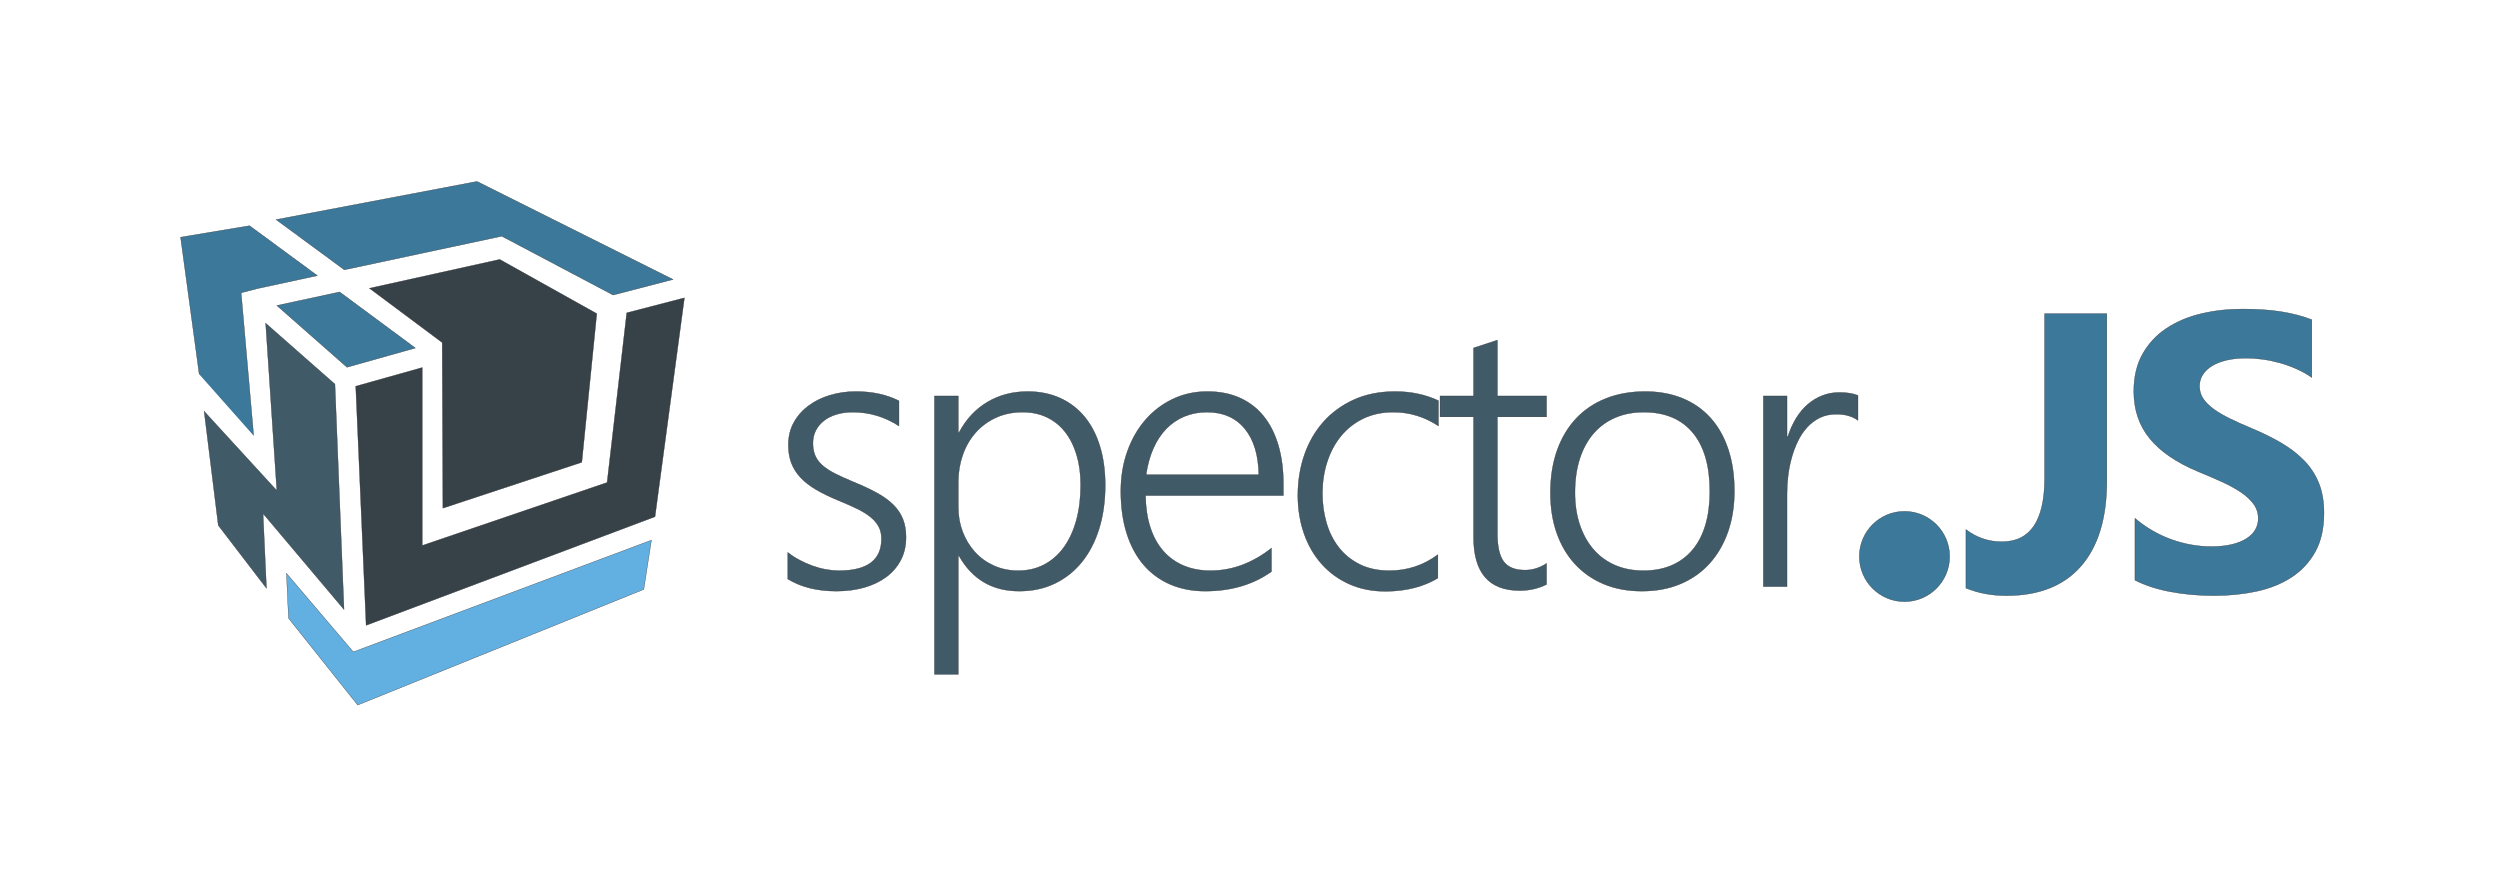 <svg xmlns="http://www.w3.org/2000/svg" xmlns:xlink="http://www.w3.org/1999/xlink" id="Layer_1" width="2000" height="700" x="0" y="0" enable-background="new 0 0 2000 700" version="1.0" viewBox="0 0 2000 700" xml:space="preserve"><polygon fill="#364148" stroke="#282828" stroke-miterlimit="10" stroke-width=".25" points="284.584 308.992 337.795 294.038 337.795 436.39 485.682 385.994 501.389 250.261 547.535 238.275 524.006 413.359 292.901 500.26"/><polygon fill="#364148" stroke="#282828" stroke-miterlimit="10" stroke-width=".25" points="295.538 230.617 399.761 207.538 477.421 250.912 465.446 369.825 354.32 406.524 353.768 274.046"/><polygon fill="#61B0E1" stroke="#282828" stroke-miterlimit="10" stroke-width=".25" points="229.174 458.666 282.638 521.533 521.124 432.143 515.012 471.504 286.159 564.034 230.826 494.583"/><polygon fill="#405A68" stroke="#282828" stroke-miterlimit="10" stroke-width=".25" points="213.182 470.618 210.43 410.807 275.213 487.626 267.946 307.319 212.523 258.564 221.455 392.464 163.314 329.017 174.625 420.278"/><polyline fill="#3B789A" stroke="#282828" stroke-miterlimit="10" stroke-width=".25" points="202.918 348.521 202.799 346.987 192.908 234.263 206.022 230.841 253.905 220.506 199.629 180.583 144.47 189.775 159.365 299.379"/><polygon fill="#3B789A" stroke="#282828" stroke-miterlimit="10" stroke-width=".25" points="221.455 244.414 271.675 233.576 332.292 278.419 277.588 293.794"/><polygon fill="#3B789A" stroke="#282828" stroke-miterlimit="10" stroke-width=".25" points="275.468 215.854 401.411 188.95 490.495 236.02 538.409 223.575 381.583 145.162 220.873 175.697"/><g><path fill="#3B789A" stroke="#282828" stroke-miterlimit="10" stroke-width=".25" d="M1685.461,384.684 c0,29.685-6.883,52.41-20.64,68.181c-13.763,15.77-33.683,23.653-59.759,23.653c-11.644,0-22.417-2.009-32.31-6.03v-46.846 c8.553,6.494,18.142,9.744,28.755,9.744c22.78,0,34.167-16.904,34.167-50.712V250.952h49.786V384.684z"/><path fill="#3B789A" stroke="#282828" stroke-miterlimit="10" stroke-width=".25" d="M1707.967,464.148v-49.471 c8.967,7.523,18.709,13.166,29.222,16.928c10.513,3.766,21.126,5.644,31.846,5.644c6.285,0,11.776-0.565,16.468-1.702 c4.69-1.132,8.602-2.703,11.75-4.712c3.143-2.012,5.485-4.381,7.032-7.112c1.547-2.732,2.321-5.693,2.321-8.891 c0-4.33-1.238-8.195-3.709-11.595c-2.476-3.401-5.854-6.545-10.127-9.432c-4.28-2.885-9.355-5.667-15.229-8.349 c-5.875-2.679-12.214-5.411-19.019-8.193c-17.314-7.211-30.224-16.026-38.729-26.438c-8.5-10.41-12.754-22.982-12.754-37.723 c0-11.542,2.321-21.463,6.959-29.762c4.637-8.295,10.95-15.124,18.938-20.484c7.987-5.358,17.236-9.301,27.753-11.827 c10.513-2.524,21.643-3.789,33.394-3.789c11.541,0,21.771,0.698,30.687,2.087c8.912,1.392,17.135,3.533,24.658,6.417v46.226 c-3.708-2.576-7.753-4.844-12.134-6.802c-4.381-1.957-8.891-3.582-13.527-4.871c-4.636-1.289-9.252-2.242-13.835-2.86 c-4.59-0.618-8.944-0.927-13.064-0.927c-5.671,0-10.825,0.54-15.463,1.622c-4.638,1.084-8.554,2.604-11.751,4.562 c-3.196,1.96-5.666,4.305-7.422,7.034c-1.749,2.732-2.625,5.798-2.625,9.199c0,3.71,0.981,7.034,2.934,9.972 c1.959,2.938,4.745,5.721,8.352,8.349c3.608,2.628,7.989,5.205,13.144,7.73c5.155,2.527,10.977,5.129,17.47,7.808 c8.864,3.709,16.825,7.652,23.885,11.826s13.116,8.892,18.17,14.147c5.048,5.257,8.91,11.263,11.588,18.01 c2.685,6.753,4.024,14.609,4.024,23.58c0,12.365-2.349,22.753-7.033,31.151c-4.689,8.398-11.056,15.203-19.098,20.405 c-8.036,5.208-17.39,8.942-28.058,11.212c-10.666,2.264-21.931,3.398-33.781,3.398c-12.161,0-23.73-1.03-34.711-3.09 C1725.514,471.366,1716.01,468.272,1707.967,464.148z"/></g><circle cx="1523.594" cy="445.194" r="36.127" fill="#3B789A" stroke="#282828" stroke-miterlimit="10" stroke-width=".25"/><g><path fill="#405A68" stroke="#282828" stroke-miterlimit="10" stroke-width=".25" d="M630.231,441.927 c2.88,2.286,6.008,4.32,9.386,6.108c3.375,1.788,6.853,3.329,10.429,4.618c3.576,1.292,7.174,2.261,10.801,2.905 c3.625,0.647,7.077,0.969,10.354,0.969c22.645,0,33.968-8.492,33.968-25.477c0-3.873-0.796-7.226-2.384-10.056 c-1.59-2.831-3.874-5.412-6.853-7.747c-2.979-2.333-6.555-4.493-10.727-6.481c-4.172-1.985-8.89-4.071-14.154-6.257 c-7.053-2.88-13.11-5.811-18.176-8.79s-9.237-6.231-12.515-9.758c-3.277-3.524-5.712-7.398-7.3-11.621 c-1.59-4.22-2.384-9.014-2.384-14.377c0-6.753,1.464-12.761,4.395-18.027c2.928-5.263,6.876-9.733,11.844-13.409 c4.965-3.673,10.701-6.48,17.208-8.417c6.504-1.937,13.334-2.905,20.485-2.905c13.208,0,24.731,2.483,34.564,7.449v20.113 c-11.423-7.349-23.739-11.024-36.948-11.024c-4.767,0-9.113,0.596-13.036,1.788c-3.925,1.192-7.277,2.882-10.057,5.065 c-2.782,2.186-4.942,4.793-6.48,7.822c-1.541,3.031-2.31,6.383-2.31,10.057c0,3.775,0.596,7.076,1.788,9.906 c1.192,2.831,3.054,5.39,5.587,7.673c2.533,2.286,5.81,4.47,9.833,6.556s8.914,4.32,14.675,6.704 c7.349,2.979,13.707,5.937,19.07,8.864c5.363,2.931,9.782,6.108,13.26,9.535c3.475,3.427,6.057,7.251,7.747,11.472 c1.688,4.223,2.533,9.113,2.533,14.675c0,6.854-1.416,12.962-4.246,18.325s-6.755,9.884-11.77,13.558 c-5.017,3.675-10.901,6.457-17.655,8.343c-6.755,1.886-14.104,2.83-22.049,2.83c-15.396,0-28.358-3.229-38.885-9.684V441.927z"/><path fill="#405A68" stroke="#282828" stroke-miterlimit="10" stroke-width=".25" d="M766.64,444.758v94.753h-19.07V316.781h19.07 v29.201h0.596c5.661-10.626,13.234-18.746,22.72-24.358c9.484-5.61,20.187-8.417,32.106-8.417c9.732,0,18.448,1.764,26.146,5.289 c7.696,3.527,14.202,8.518,19.517,14.973c5.312,6.457,9.386,14.302,12.216,23.539c2.831,9.237,4.246,19.617,4.246,31.138 c0,12.614-1.59,24.111-4.767,34.489c-3.18,10.38-7.747,19.293-13.707,26.742s-13.185,13.236-21.677,17.356 c-8.492,4.12-18.052,6.183-28.679,6.183c-21.453,0-37.495-9.386-48.121-28.157H766.64z M766.64,405.873 c0,6.953,1.167,13.483,3.501,19.592c2.333,6.107,5.587,11.472,9.759,16.09c4.171,4.618,9.211,8.269,15.122,10.95 c5.908,2.682,12.44,4.022,19.591,4.022c7.647,0,14.549-1.613,20.708-4.842c6.157-3.227,11.397-7.821,15.718-13.781 c4.32-5.959,7.647-13.159,9.982-21.603c2.333-8.44,3.501-17.878,3.501-28.307c0-8.938-1.094-17.007-3.278-24.21 c-2.186-7.199-5.289-13.333-9.311-18.399c-4.023-5.065-8.89-8.939-14.601-11.621c-5.712-2.682-12.093-4.022-19.144-4.022 c-7.947,0-15.099,1.466-21.454,4.395c-6.357,2.931-11.77,6.927-16.239,11.993c-4.469,5.065-7.896,11.002-10.28,17.804 c-2.384,6.805-3.576,14.03-3.576,21.677V405.873z"/><path fill="#405A68" stroke="#282828" stroke-miterlimit="10" stroke-width=".25" d="M916.457,396.487 c0.098,9.337,1.341,17.729,3.725,25.178s5.811,13.758,10.28,18.921c4.47,5.166,9.908,9.114,16.314,11.845 c6.406,2.732,13.632,4.097,21.677,4.097c17.182,0,33.421-6.008,48.718-18.027v18.772c-14.602,10.429-32.281,15.643-53.039,15.643 c-10.231,0-19.517-1.787-27.86-5.363c-8.343-3.575-15.445-8.764-21.305-15.568c-5.861-6.802-10.38-15.171-13.557-25.104 c-3.18-9.931-4.768-21.254-4.768-33.968c0-11.421,1.736-21.999,5.214-31.734c3.476-9.732,8.292-18.15,14.451-25.252 c6.157-7.1,13.458-12.664,21.9-16.686c8.441-4.022,17.678-6.034,27.711-6.034c9.833,0,18.523,1.713,26.071,5.14 c7.547,3.427,13.879,8.32,18.996,14.675c5.115,6.357,9.014,14.104,11.695,23.241c2.682,9.139,4.021,19.368,4.021,30.69v9.535 H916.457z M1007.039,379.801c-0.299-15.89-4.074-28.206-11.324-36.947c-7.25-8.739-17.333-13.11-30.243-13.11 c-6.458,0-12.44,1.143-17.953,3.426c-5.512,2.286-10.354,5.587-14.526,9.908c-4.171,4.32-7.624,9.586-10.354,15.792 c-2.733,6.209-4.644,13.185-5.736,20.932H1007.039z"/><path fill="#405A68" stroke="#282828" stroke-miterlimit="10" stroke-width=".25" d="M1150.3,462.486 c-11.322,6.854-25.028,10.378-41.119,10.578c-10.927,0.098-20.76-1.788-29.498-5.661c-8.741-3.874-16.19-9.261-22.348-16.165 c-6.159-6.902-10.876-15.047-14.153-24.433c-3.277-9.387-4.917-19.592-4.917-30.616c0-11.421,1.737-22.173,5.215-32.255 c3.476-10.079,8.541-18.87,15.196-26.37c6.653-7.498,14.798-13.432,24.434-17.803c9.632-4.37,20.657-6.555,33.074-6.555 c12.612,0,24.135,2.435,34.563,7.3v20.262c-11.125-7.349-23.144-11.024-36.054-11.024c-9.039,0-17.084,1.713-24.136,5.14 c-7.053,3.427-12.986,8.096-17.803,14.004c-4.819,5.911-8.492,12.812-11.025,20.708c-2.532,7.896-3.799,16.265-3.799,25.104 c0,8.146,1.066,15.941,3.203,23.391c2.135,7.449,5.412,14.03,9.833,19.74c4.418,5.713,10.005,10.257,16.761,13.632 c6.753,3.378,14.698,5.065,23.837,5.065c14.303,0,27.213-4.27,38.735-12.813V462.486z"/><path fill="#405A68" stroke="#282828" stroke-miterlimit="10" stroke-width=".25" d="M1237.247,467.552 c-6.556,3.278-13.707,4.917-21.454,4.917c-24.633,0-36.947-14.202-36.947-42.609v-96.392h-26.817v-16.687h26.817v-38.438 l19.069-6.257v44.695h39.332v16.687h-39.332v93.412c0,10.331,1.688,17.78,5.065,22.348c3.376,4.569,9.088,6.853,17.134,6.853 c5.959,0,11.669-1.787,17.133-5.363V467.552z"/><path fill="#405A68" stroke="#282828" stroke-miterlimit="10" stroke-width=".25" d="M1313.466,472.915 c-11.322,0-21.479-1.888-30.467-5.661c-8.99-3.773-16.663-9.111-23.018-16.016c-6.357-6.902-11.226-15.171-14.601-24.806 c-3.378-9.633-5.065-20.311-5.065-32.031c0-12.712,1.788-24.084,5.363-34.116c3.575-10.031,8.664-18.549,15.271-25.551 c6.604-7.002,14.575-12.34,23.912-16.016c9.335-3.673,19.764-5.512,31.286-5.512c11.024,0,20.955,1.813,29.797,5.438 c8.839,3.627,16.337,8.865,22.496,15.718c6.157,6.854,10.876,15.196,14.153,25.029s4.917,21.007,4.917,33.521 c0,11.918-1.714,22.771-5.141,32.553c-3.426,9.783-8.319,18.201-14.675,25.252c-6.357,7.054-14.104,12.515-23.241,16.389 C1335.315,470.979,1324.986,472.915,1313.466,472.915z M1314.956,329.743c-8.344,0-15.893,1.441-22.646,4.32 c-6.756,2.882-12.54,7.077-17.356,12.589c-4.819,5.513-8.518,12.268-11.1,20.262c-2.584,7.996-3.873,17.059-3.873,27.189 c0,9.535,1.289,18.127,3.873,25.774c2.582,7.649,6.231,14.204,10.95,19.665c4.717,5.464,10.452,9.661,17.208,12.59 c6.753,2.931,14.302,4.395,22.646,4.395c8.54,0,16.09-1.415,22.645-4.246c6.556-2.831,12.117-6.951,16.687-12.365 c4.567-5.412,8.02-12.042,10.354-19.89c2.332-7.845,3.501-16.783,3.501-26.816c0-20.56-4.569-36.278-13.706-47.153 C1344.999,335.181,1331.939,329.743,1314.956,329.743z"/><path fill="#405A68" stroke="#282828" stroke-miterlimit="10" stroke-width=".25" d="M1486.376,336.298 c-4.47-3.278-10.231-4.917-17.282-4.917c-5.065,0-9.535,0.968-13.408,2.905c-3.874,1.937-7.277,4.544-10.205,7.821 c-2.932,3.278-5.415,7.077-7.449,11.397c-2.037,4.32-3.676,8.815-4.917,13.482c-1.243,4.67-2.137,9.387-2.682,14.153 c-0.547,4.768-0.819,9.288-0.819,13.558v74.641h-18.921V316.781h18.921v32.627h0.596c1.788-5.561,4.046-10.552,6.779-14.973 c2.73-4.418,5.885-8.143,9.46-11.174c3.576-3.028,7.473-5.338,11.695-6.928c4.221-1.587,8.664-2.384,13.334-2.384 c3.077,0,5.834,0.2,8.269,0.596c2.433,0.398,4.642,0.994,6.63,1.788V336.298z"/></g></svg>